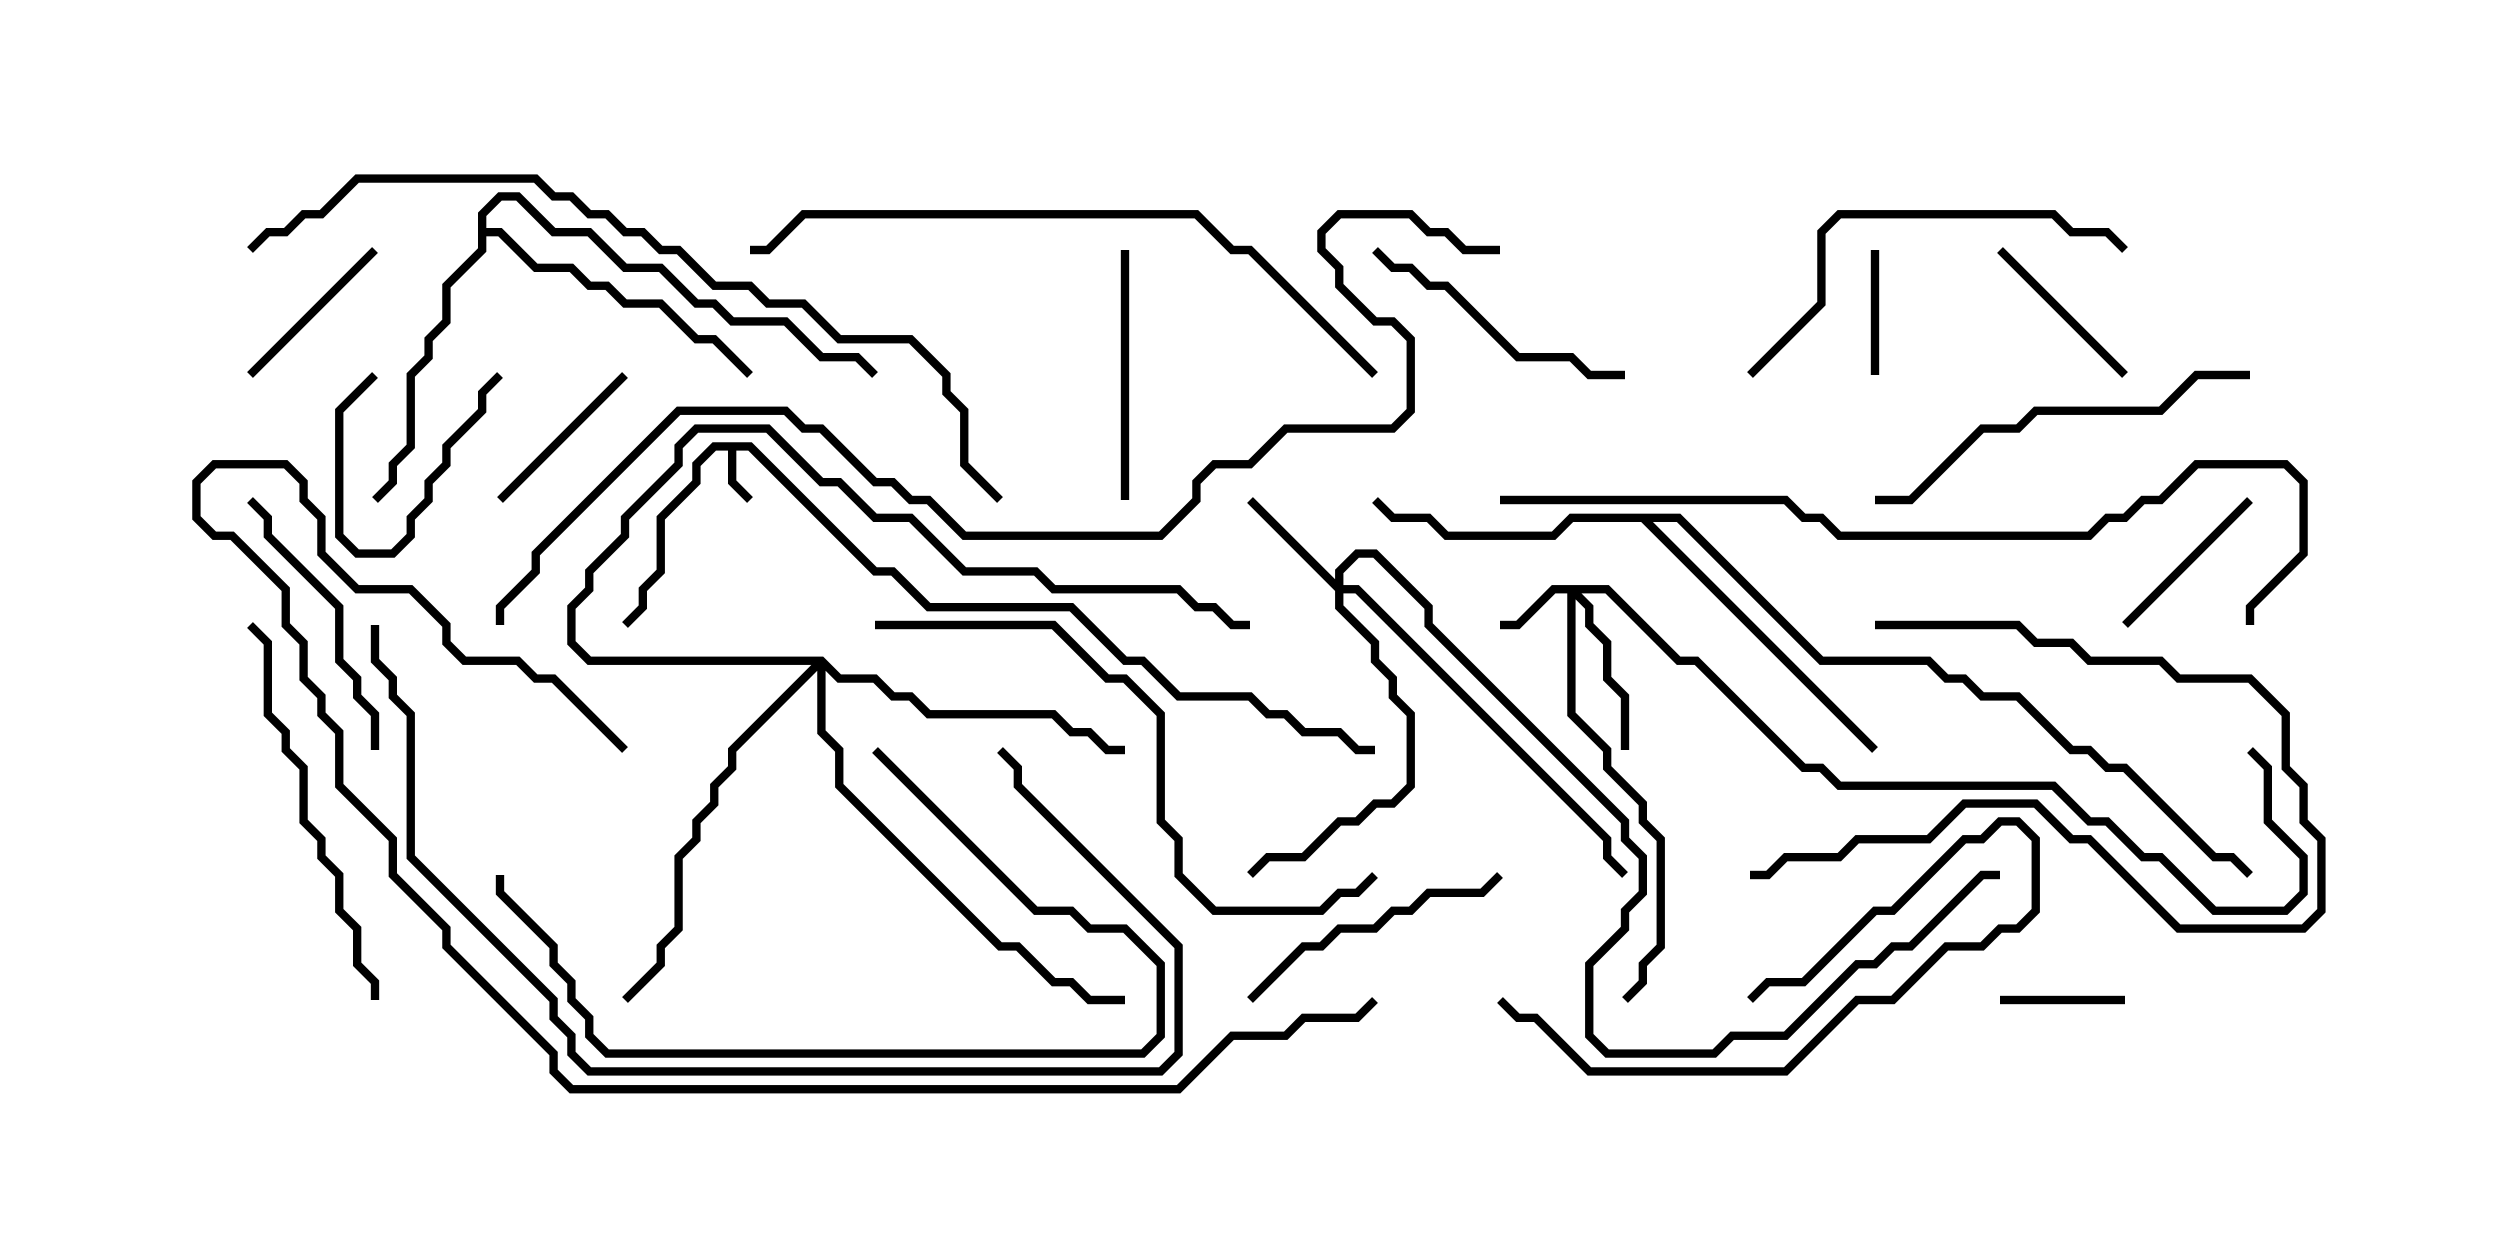 <svg version="1.1" width="30" height="15" xmlns="http://www.w3.org/2000/svg"><path d="M9.021,5.307L10.521,6.807L10.735,6.807L11.164,7.236L12.878,7.236L13.521,7.879L13.735,7.879L14.164,8.307L15.021,8.307L15.235,8.521L15.449,8.521L15.664,8.736L16.092,8.736L16.306,8.95L16.5,8.95L16.5,9.05L16.265,9.05L16.051,8.836L15.622,8.836L15.408,8.621L15.194,8.621L14.979,8.407L14.122,8.407L13.694,7.979L13.479,7.979L12.836,7.336L11.122,7.336L10.694,6.907L10.479,6.907L8.979,5.407L8.836,5.407L8.836,5.765L9.035,5.965L8.965,6.035L8.736,5.806L8.736,5.407L8.592,5.407L8.407,5.592L8.407,5.806L7.979,6.235L7.979,6.878L7.764,7.092L7.764,7.306L7.535,7.535L7.465,7.465L7.664,7.265L7.664,7.051L7.879,6.836L7.879,6.194L8.307,5.765L8.307,5.551L8.551,5.307z" stroke="none"/><path d="M20.164,6.164L21.878,7.879L23.164,7.879L23.378,8.093L23.592,8.093L23.806,8.307L24.235,8.307L24.878,8.95L25.092,8.95L25.306,9.164L25.521,9.164L26.592,10.236L26.806,10.236L27.035,10.465L26.965,10.535L26.765,10.336L26.551,10.336L25.479,9.264L25.265,9.264L25.051,9.05L24.836,9.05L24.194,8.407L23.765,8.407L23.551,8.193L23.336,8.193L23.122,7.979L21.836,7.979L20.122,6.264L19.835,6.264L22.535,8.965L22.465,9.035L19.694,6.264L18.878,6.264L18.664,6.479L17.336,6.479L17.122,6.264L16.694,6.264L16.465,6.035L16.535,5.965L16.735,6.164L17.164,6.164L17.378,6.379L18.622,6.379L18.836,6.164z" stroke="none"/><path d="M5.736,2.551L5.979,2.307L6.235,2.307L6.664,2.736L7.092,2.736L7.521,3.164L7.949,3.164L8.378,3.593L8.592,3.593L8.806,3.807L9.449,3.807L9.878,4.236L10.306,4.236L10.535,4.465L10.465,4.535L10.265,4.336L9.836,4.336L9.408,3.907L8.765,3.907L8.551,3.693L8.336,3.693L7.908,3.264L7.479,3.264L7.051,2.836L6.622,2.836L6.194,2.407L6.021,2.407L5.836,2.592L5.836,2.736L6.021,2.736L6.449,3.164L6.878,3.164L7.092,3.379L7.306,3.379L7.521,3.593L7.949,3.593L8.378,4.021L8.592,4.021L9.035,4.465L8.965,4.535L8.551,4.121L8.336,4.121L7.908,3.693L7.479,3.693L7.265,3.479L7.051,3.479L6.836,3.264L6.408,3.264L5.979,2.836L5.836,2.836L5.836,3.021L5.407,3.449L5.407,3.878L5.193,4.092L5.193,4.306L4.979,4.521L4.979,5.378L4.764,5.592L4.764,5.806L4.535,6.035L4.465,5.965L4.664,5.765L4.664,5.551L4.879,5.336L4.879,4.479L5.093,4.265L5.093,4.051L5.307,3.836L5.307,3.408L5.736,2.979z" stroke="none"/><path d="M19.306,7.021L20.164,7.879L20.378,7.879L21.664,9.164L21.878,9.164L22.092,9.379L24.664,9.379L25.092,9.807L25.306,9.807L25.735,10.236L25.949,10.236L26.592,10.879L27.408,10.879L27.593,10.694L27.593,10.306L27.164,9.878L27.164,9.235L26.965,9.035L27.035,8.965L27.264,9.194L27.264,9.836L27.693,10.265L27.693,10.735L27.449,10.979L26.551,10.979L25.908,10.336L25.694,10.336L25.265,9.907L25.051,9.907L24.622,9.479L22.051,9.479L21.836,9.264L21.622,9.264L20.336,7.979L20.122,7.979L19.265,7.121L18.978,7.121L19.121,7.265L19.121,7.479L19.336,7.694L19.336,8.122L19.55,8.336L19.55,9L19.45,9L19.45,8.378L19.236,8.164L19.236,7.735L19.021,7.521L19.021,7.306L18.907,7.192L18.907,8.551L19.336,8.979L19.336,9.194L19.764,9.622L19.764,9.836L19.979,10.051L19.979,11.378L19.764,11.592L19.764,11.806L19.535,12.035L19.465,11.965L19.664,11.765L19.664,11.551L19.879,11.336L19.879,10.092L19.664,9.878L19.664,9.664L19.236,9.235L19.236,9.021L18.807,8.592L18.807,7.121L18.664,7.121L18.235,7.55L18,7.55L18,7.45L18.194,7.45L18.622,7.021z" stroke="none"/><path d="M16.021,6.951L16.021,6.836L16.265,6.593L16.521,6.593L17.193,7.265L17.193,7.479L19.55,9.836L19.55,10.051L19.764,10.265L19.764,10.735L19.55,10.949L19.55,11.164L19.121,11.592L19.121,12.408L19.306,12.593L20.551,12.593L20.765,12.379L21.408,12.379L22.265,11.521L22.479,11.521L22.694,11.307L22.908,11.307L23.765,10.45L24,10.45L24,10.55L23.806,10.55L22.949,11.407L22.735,11.407L22.521,11.621L22.306,11.621L21.449,12.479L20.806,12.479L20.592,12.693L19.265,12.693L19.021,12.449L19.021,11.551L19.45,11.122L19.45,10.908L19.664,10.694L19.664,10.306L19.45,10.092L19.45,9.878L17.093,7.521L17.093,7.306L16.479,6.693L16.306,6.693L16.121,6.878L16.121,7.021L16.306,7.021L19.336,10.051L19.336,10.265L19.535,10.465L19.465,10.535L19.236,10.306L19.236,10.092L16.265,7.121L16.121,7.121L16.121,7.265L16.55,7.694L16.55,7.908L16.764,8.122L16.764,8.336L16.979,8.551L16.979,9.449L16.735,9.693L16.521,9.693L16.306,9.907L16.092,9.907L15.664,10.336L15.235,10.336L15.035,10.535L14.965,10.465L15.194,10.236L15.622,10.236L16.051,9.807L16.265,9.807L16.479,9.593L16.694,9.593L16.879,9.408L16.879,8.592L16.664,8.378L16.664,8.164L16.45,7.949L16.45,7.735L16.021,7.306L16.021,7.092L14.965,6.035L15.035,5.965z" stroke="none"/><path d="M9.878,7.879L10.092,8.093L10.521,8.093L10.735,8.307L10.949,8.307L11.164,8.521L12.664,8.521L12.878,8.736L13.092,8.736L13.306,8.95L13.5,8.95L13.5,9.05L13.265,9.05L13.051,8.836L12.836,8.836L12.622,8.621L11.122,8.621L10.908,8.407L10.694,8.407L10.479,8.193L10.051,8.193L9.907,8.049L9.907,8.765L10.121,8.979L10.121,9.408L12.021,11.307L12.235,11.307L12.664,11.736L12.878,11.736L13.092,11.95L13.5,11.95L13.5,12.05L13.051,12.05L12.836,11.836L12.622,11.836L12.194,11.407L11.979,11.407L10.021,9.449L10.021,9.021L9.807,8.806L9.807,8.049L8.836,9.021L8.836,9.235L8.621,9.449L8.621,9.664L8.407,9.878L8.407,10.092L8.193,10.306L8.193,11.164L7.979,11.378L7.979,11.592L7.535,12.035L7.465,11.965L7.879,11.551L7.879,11.336L8.093,11.122L8.093,10.265L8.307,10.051L8.307,9.836L8.521,9.622L8.521,9.408L8.736,9.194L8.736,8.979L9.736,7.979L7.051,7.979L6.807,7.735L6.807,7.265L7.021,7.051L7.021,6.836L7.45,6.408L7.45,6.194L8.093,5.551L8.093,5.336L8.336,5.093L9.235,5.093L9.878,5.736L10.092,5.736L10.521,6.164L10.949,6.164L11.592,6.807L12.449,6.807L12.664,7.021L14.164,7.021L14.378,7.236L14.592,7.236L14.806,7.45L15,7.45L15,7.55L14.765,7.55L14.551,7.336L14.336,7.336L14.122,7.121L12.622,7.121L12.408,6.907L11.551,6.907L10.908,6.264L10.479,6.264L10.051,5.836L9.836,5.836L9.194,5.193L8.378,5.193L8.193,5.378L8.193,5.592L7.55,6.235L7.55,6.449L7.121,6.878L7.121,7.092L6.907,7.306L6.907,7.694L7.092,7.879z" stroke="none"/><path d="M4.465,4.465L4.535,4.535L4.121,4.949L4.121,6.408L4.306,6.593L4.694,6.593L4.879,6.408L4.879,6.194L5.093,5.979L5.093,5.765L5.307,5.551L5.307,5.336L5.736,4.908L5.736,4.694L5.965,4.465L6.035,4.535L5.836,4.735L5.836,4.949L5.407,5.378L5.407,5.592L5.193,5.806L5.193,6.021L4.979,6.235L4.979,6.449L4.735,6.693L4.265,6.693L4.021,6.449L4.021,4.908z" stroke="none"/><path d="M22.55,4.5L22.45,4.5L22.45,3L22.55,3z" stroke="none"/><path d="M25.5,11.95L25.5,12.05L24,12.05L24,11.95z" stroke="none"/><path d="M7.465,4.465L7.535,4.535L6.035,6.035L5.965,5.965z" stroke="none"/><path d="M25.535,7.535L25.465,7.465L26.965,5.965L27.035,6.035z" stroke="none"/><path d="M23.965,3.035L24.035,2.965L25.535,4.465L25.465,4.535z" stroke="none"/><path d="M4.465,2.965L4.535,3.035L3.035,4.535L2.965,4.465z" stroke="none"/><path d="M17.965,12.035L18.035,11.965L18.235,12.164L18.449,12.164L19.092,12.807L21.408,12.807L22.265,11.95L22.694,11.95L23.336,11.307L23.765,11.307L23.979,11.093L24.194,11.093L24.379,10.908L24.379,10.092L24.194,9.907L24.021,9.907L23.806,10.121L23.592,10.121L22.735,10.979L22.521,10.979L21.664,11.836L21.235,11.836L21.035,12.035L20.965,11.965L21.194,11.736L21.622,11.736L22.479,10.879L22.694,10.879L23.551,10.021L23.765,10.021L23.979,9.807L24.235,9.807L24.479,10.051L24.479,10.949L24.235,11.193L24.021,11.193L23.806,11.407L23.378,11.407L22.735,12.05L22.306,12.05L21.449,12.907L19.051,12.907L18.408,12.264L18.194,12.264z" stroke="none"/><path d="M13.55,6L13.45,6L13.45,3L13.55,3z" stroke="none"/><path d="M16.465,3.035L16.535,2.965L16.735,3.164L16.949,3.164L17.164,3.379L17.378,3.379L18.235,4.236L18.878,4.236L19.092,4.45L19.5,4.45L19.5,4.55L19.051,4.55L18.836,4.336L18.194,4.336L17.336,3.479L17.122,3.479L16.908,3.264L16.694,3.264z" stroke="none"/><path d="M15.035,12.035L14.965,11.965L15.622,11.307L15.836,11.307L16.051,11.093L16.479,11.093L16.694,10.879L16.908,10.879L17.122,10.664L17.765,10.664L17.965,10.465L18.035,10.535L17.806,10.764L17.164,10.764L16.949,10.979L16.735,10.979L16.521,11.193L16.092,11.193L15.878,11.407L15.664,11.407z" stroke="none"/><path d="M22.5,7.55L22.5,7.45L24.235,7.45L24.449,7.664L24.878,7.664L25.092,7.879L25.949,7.879L26.164,8.093L27.021,8.093L27.479,8.551L27.479,9.194L27.693,9.408L27.693,9.836L27.907,10.051L27.907,10.949L27.664,11.193L26.122,11.193L25.051,10.121L24.836,10.121L24.408,9.693L23.592,9.693L23.164,10.121L22.306,10.121L22.092,10.336L21.449,10.336L21.235,10.55L21,10.55L21,10.45L21.194,10.45L21.408,10.236L22.051,10.236L22.265,10.021L23.122,10.021L23.551,9.593L24.449,9.593L24.878,10.021L25.092,10.021L26.164,11.093L27.622,11.093L27.807,10.908L27.807,10.092L27.593,9.878L27.593,9.449L27.379,9.235L27.379,8.592L26.979,8.193L26.122,8.193L25.908,7.979L25.051,7.979L24.836,7.764L24.408,7.764L24.194,7.55z" stroke="none"/><path d="M4.55,9L4.45,9L4.45,8.592L4.236,8.378L4.236,8.164L4.021,7.949L4.021,7.306L3.164,6.449L3.164,6.235L2.965,6.035L3.035,5.965L3.264,6.194L3.264,6.408L4.121,7.265L4.121,7.908L4.336,8.122L4.336,8.336L4.55,8.551z" stroke="none"/><path d="M10.465,9.035L10.535,8.965L12.449,10.879L12.878,10.879L13.092,11.093L13.521,11.093L13.979,11.551L13.979,12.449L13.735,12.693L7.265,12.693L7.021,12.449L7.021,12.235L6.807,12.021L6.807,11.806L6.593,11.592L6.593,11.378L5.95,10.735L5.95,10.5L6.05,10.5L6.05,10.694L6.693,11.336L6.693,11.551L6.907,11.765L6.907,11.979L7.121,12.194L7.121,12.408L7.306,12.593L13.694,12.593L13.879,12.408L13.879,11.592L13.479,11.193L13.051,11.193L12.836,10.979L12.408,10.979z" stroke="none"/><path d="M21.035,4.535L20.965,4.465L21.807,3.622L21.807,2.765L22.051,2.521L24.664,2.521L24.878,2.736L25.306,2.736L25.535,2.965L25.465,3.035L25.265,2.836L24.836,2.836L24.622,2.621L22.092,2.621L21.907,2.806L21.907,3.664z" stroke="none"/><path d="M2.965,7.535L3.035,7.465L3.264,7.694L3.264,8.551L3.479,8.765L3.479,8.979L3.693,9.194L3.693,9.836L3.907,10.051L3.907,10.265L4.121,10.479L4.121,10.908L4.336,11.122L4.336,11.551L4.55,11.765L4.55,12L4.45,12L4.45,11.806L4.236,11.592L4.236,11.164L4.021,10.949L4.021,10.521L3.807,10.306L3.807,10.092L3.593,9.878L3.593,9.235L3.379,9.021L3.379,8.806L3.164,8.592L3.164,7.735z" stroke="none"/><path d="M27,4.45L27,4.55L26.378,4.55L25.949,4.979L24.449,4.979L24.235,5.193L23.806,5.193L22.949,6.05L22.5,6.05L22.5,5.95L22.908,5.95L23.765,5.093L24.194,5.093L24.408,4.879L25.908,4.879L26.336,4.45z" stroke="none"/><path d="M10.5,7.55L10.5,7.45L12.664,7.45L13.306,8.093L13.521,8.093L13.979,8.551L13.979,9.836L14.193,10.051L14.193,10.479L14.592,10.879L15.836,10.879L16.051,10.664L16.265,10.664L16.465,10.465L16.535,10.535L16.306,10.764L16.092,10.764L15.878,10.979L14.551,10.979L14.093,10.521L14.093,10.092L13.879,9.878L13.879,8.592L13.479,8.193L13.265,8.193L12.622,7.55z" stroke="none"/><path d="M4.45,7.5L4.55,7.5L4.55,7.908L4.764,8.122L4.764,8.336L4.979,8.551L4.979,10.265L6.693,11.979L6.693,12.194L6.907,12.408L6.907,12.622L7.092,12.807L13.908,12.807L14.093,12.622L14.093,11.378L12.164,9.449L12.164,9.235L11.965,9.035L12.035,8.965L12.264,9.194L12.264,9.408L14.193,11.336L14.193,12.664L13.949,12.907L7.051,12.907L6.807,12.664L6.807,12.449L6.593,12.235L6.593,12.021L4.879,10.306L4.879,8.592L4.664,8.378L4.664,8.164L4.45,7.949z" stroke="none"/><path d="M16.535,4.465L16.465,4.535L14.979,3.05L14.765,3.05L14.336,2.621L9.664,2.621L9.235,3.05L9,3.05L9,2.95L9.194,2.95L9.622,2.521L14.378,2.521L14.806,2.95L15.021,2.95z" stroke="none"/><path d="M18,6.05L18,5.95L21.449,5.95L21.664,6.164L21.878,6.164L22.092,6.379L25.051,6.379L25.265,6.164L25.479,6.164L25.694,5.95L25.908,5.95L26.336,5.521L27.449,5.521L27.693,5.765L27.693,6.664L27.05,7.306L27.05,7.5L26.95,7.5L26.95,7.265L27.593,6.622L27.593,5.806L27.408,5.621L26.378,5.621L25.949,6.05L25.735,6.05L25.521,6.264L25.306,6.264L25.092,6.479L22.051,6.479L21.836,6.264L21.622,6.264L21.408,6.05z" stroke="none"/><path d="M7.535,8.965L7.465,9.035L6.622,8.193L6.408,8.193L6.194,7.979L5.551,7.979L5.307,7.735L5.307,7.521L4.908,7.121L4.265,7.121L3.807,6.664L3.807,6.235L3.593,6.021L3.593,5.806L3.408,5.621L2.592,5.621L2.407,5.806L2.407,6.194L2.592,6.379L2.806,6.379L3.479,7.051L3.479,7.479L3.693,7.694L3.693,8.122L3.907,8.336L3.907,8.551L4.121,8.765L4.121,9.408L4.764,10.051L4.764,10.479L5.407,11.122L5.407,11.336L6.693,12.622L6.693,12.836L6.878,13.021L14.122,13.021L14.765,12.379L15.408,12.379L15.622,12.164L16.265,12.164L16.465,11.965L16.535,12.035L16.306,12.264L15.664,12.264L15.449,12.479L14.806,12.479L14.164,13.121L6.836,13.121L6.593,12.878L6.593,12.664L5.307,11.378L5.307,11.164L4.664,10.521L4.664,10.092L4.021,9.449L4.021,8.806L3.807,8.592L3.807,8.378L3.593,8.164L3.593,7.735L3.379,7.521L3.379,7.092L2.765,6.479L2.551,6.479L2.307,6.235L2.307,5.765L2.551,5.521L3.449,5.521L3.693,5.765L3.693,5.979L3.907,6.194L3.907,6.622L4.306,7.021L4.949,7.021L5.407,7.479L5.407,7.694L5.592,7.879L6.235,7.879L6.449,8.093L6.664,8.093z" stroke="none"/><path d="M12.035,5.965L11.965,6.035L11.521,5.592L11.521,4.949L11.307,4.735L11.307,4.521L10.908,4.121L10.051,4.121L9.622,3.693L9.194,3.693L8.979,3.479L8.551,3.479L8.122,3.05L7.908,3.05L7.694,2.836L7.479,2.836L7.265,2.621L7.051,2.621L6.836,2.407L6.622,2.407L6.408,2.193L4.306,2.193L3.878,2.621L3.664,2.621L3.449,2.836L3.235,2.836L3.035,3.035L2.965,2.965L3.194,2.736L3.408,2.736L3.622,2.521L3.836,2.521L4.265,2.093L6.449,2.093L6.664,2.307L6.878,2.307L7.092,2.521L7.306,2.521L7.521,2.736L7.735,2.736L7.949,2.95L8.164,2.95L8.592,3.379L9.021,3.379L9.235,3.593L9.664,3.593L10.092,4.021L10.949,4.021L11.407,4.479L11.407,4.694L11.621,4.908L11.621,5.551z" stroke="none"/><path d="M18,2.95L18,3.05L17.551,3.05L17.336,2.836L17.122,2.836L16.908,2.621L16.092,2.621L15.907,2.806L15.907,2.979L16.121,3.194L16.121,3.408L16.521,3.807L16.735,3.807L16.979,4.051L16.979,4.949L16.735,5.193L15.449,5.193L15.021,5.621L14.592,5.621L14.407,5.806L14.407,6.021L13.949,6.479L11.551,6.479L11.122,6.05L10.908,6.05L10.694,5.836L10.479,5.836L9.836,5.193L9.622,5.193L9.408,4.979L8.164,4.979L6.479,6.664L6.479,6.878L6.05,7.306L6.05,7.5L5.95,7.5L5.95,7.265L6.379,6.836L6.379,6.622L8.122,4.879L9.449,4.879L9.664,5.093L9.878,5.093L10.521,5.736L10.735,5.736L10.949,5.95L11.164,5.95L11.592,6.379L13.908,6.379L14.307,5.979L14.307,5.765L14.551,5.521L14.979,5.521L15.408,5.093L16.694,5.093L16.879,4.908L16.879,4.092L16.694,3.907L16.479,3.907L16.021,3.449L16.021,3.235L15.807,3.021L15.807,2.765L16.051,2.521L16.949,2.521L17.164,2.736L17.378,2.736L17.592,2.95z" stroke="none"/></svg>